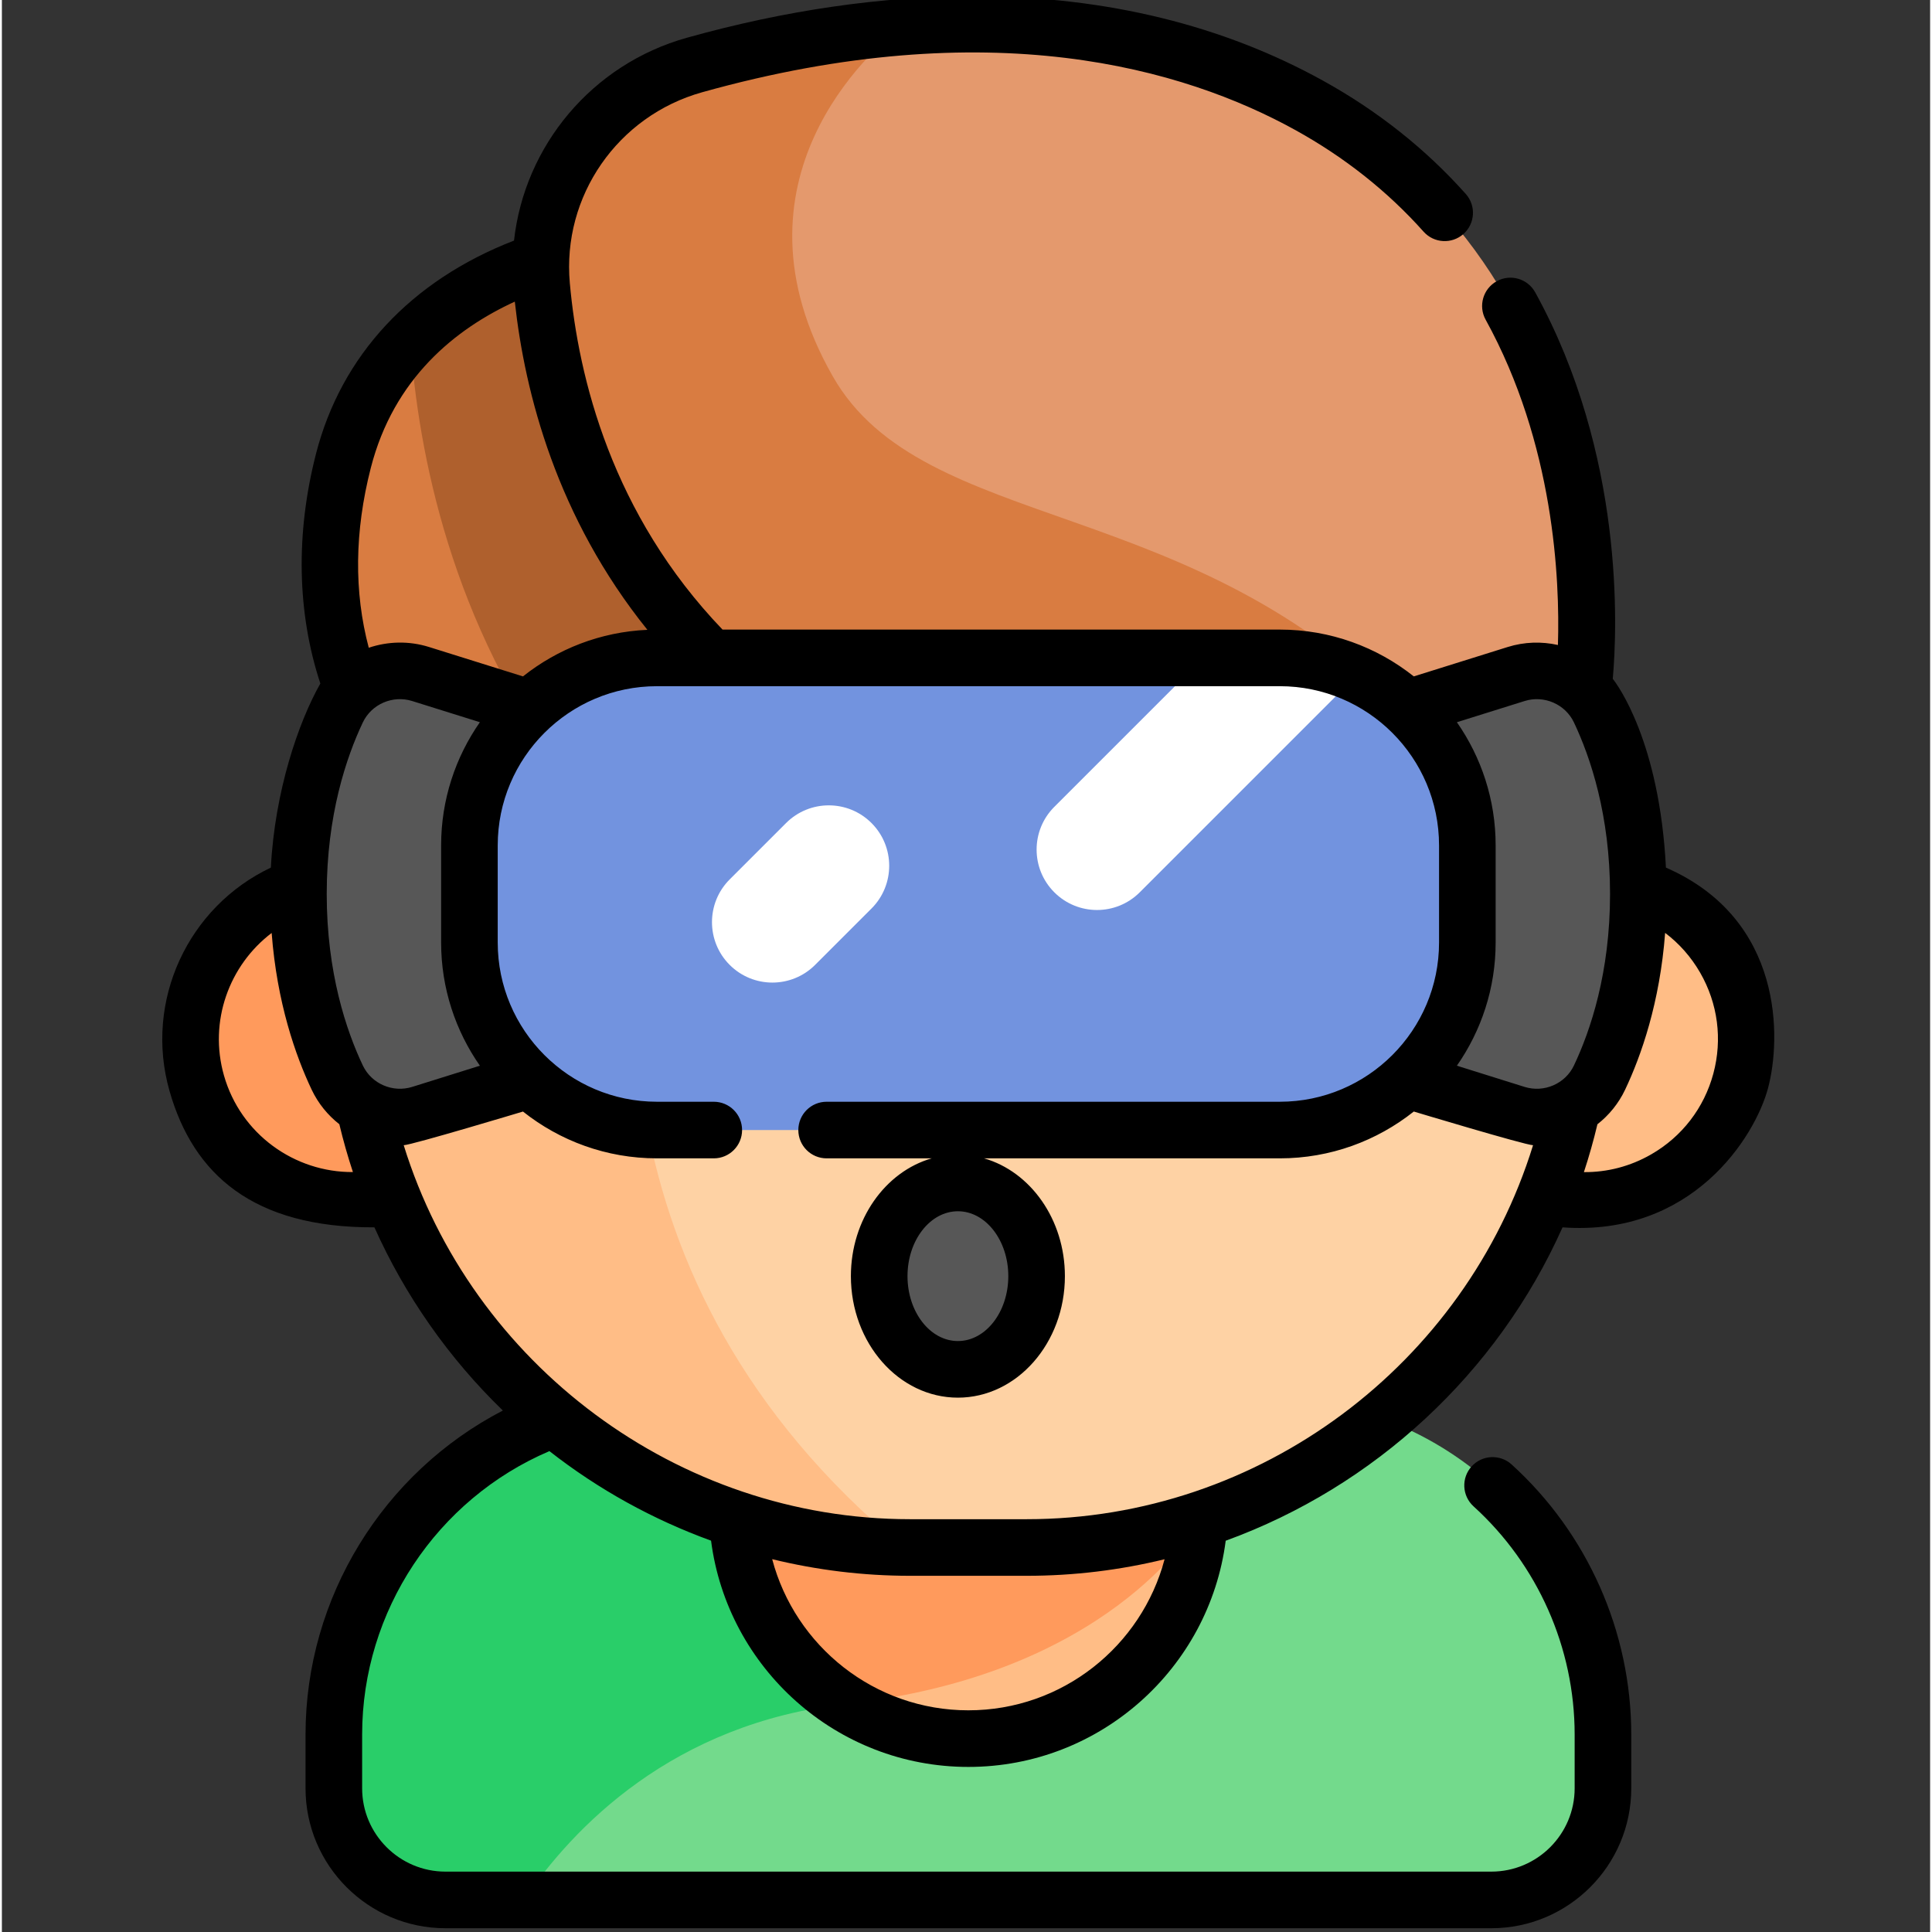<svg height="511pt" viewBox="-42 1 511 511.999" width="511pt" xmlns="http://www.w3.org/2000/svg"><rect x="-42" y="1" width="511" height="511.999" fill="#333333" stroke="none"/><path d="m352.711 504.5h-277.156c-16.34 0-29.586-13.246-29.586-29.586v-14.242c0-49.23 39.906-89.141 89.137-89.141h158.055c49.23 0 89.137 39.91 89.137 89.141v14.242c0 16.34-13.246 29.586-29.586 29.586zm0 0" fill="#73da8c"/><path d="m181.812 452.539c71.523-7.98 93.602-48.734 93.602-48.734v-32.273h-140.309c-49.23 0-89.137 39.91-89.137 89.141v14.242c0 16.34 13.246 29.586 29.586 29.586h20.793c12.953-19.074 39.363-46.816 85.465-51.961zm0 0" fill="#29ce69"/><path d="m275.414 400.473c0 33.844-27.438 61.277-61.281 61.277s-61.281-27.434-61.281-61.277 27.438-61.281 61.281-61.281 61.281 27.438 61.281 61.281zm0 0" fill="#ffbd86"/><path d="m214.133 339.191c-33.844 0-61.281 27.438-61.281 61.281 0 21.98 11.57 41.254 28.961 52.066 68.707-7.672 91.797-45.598 93.5-48.559.066-1.168.098-2.324.098-3.508.004-33.844-27.434-61.281-61.277-61.281zm0 0" fill="#ff9a5c"/><path d="m93.523 276.355c0 23.613-19.145 42.758-42.762 42.758-23.613 0-42.758-19.145-42.758-42.758 0-23.617 19.145-42.758 42.758-42.758 23.617 0 42.762 19.141 42.762 42.758zm0 0" fill="#ff9a5c"/><path d="m420.262 276.355c0 23.613-19.145 42.758-42.758 42.758-23.617 0-42.762-19.145-42.762-42.758 0-23.617 19.145-42.758 42.762-42.758 23.613 0 42.758 19.141 42.758 42.758zm0 0" fill="#ffbd86"/><path d="m229.648 411.102h-31.031c-81.32 0-147.852-66.535-147.852-147.855v-67.926c0-89.852 73.516-163.371 163.367-163.371 89.855 0 163.371 73.516 163.371 163.371v67.926c0 81.32-66.535 147.855-147.855 147.855zm0 0" fill="#fed2a4"/><path d="m128.984 299.469c-7.621-40.352 4.836-81.641 32.121-112.328 40.574-45.641 53.027-155.191 53.027-155.191-89.852 0-163.371 73.516-163.371 163.371v67.926c0 80.77 65.652 146.949 146.219 147.844-42.992-35.605-61.32-76.285-67.996-111.621zm0 0" fill="#ffbd86"/><path d="m122.5 65.367s-60.305 4.281-74.004 57.793c-13.699 53.516 16.266 83.91 16.266 83.91h113.449v-106.312zm0 0" fill="#d97c41"/><path d="m66.223 91.156c2.09 29.777 10.832 75.199 41.516 115.914h70.473v-106.312l-55.711-35.391s-33.543 2.379-56.277 25.789zm0 0" fill="#af602d"/><path d="m101.039 76.719c3.742 41.453 23.402 101.766 100.23 135.711-3.012.258 175.797-28.789 175.797-28.789s14.613-106.488-72.621-154.715c-57.012-31.523-122.344-22.031-162.859-10.711-25.816 7.219-42.957 31.805-40.547 58.504zm0 0" fill="#e4996d"/><path d="m201.27 212.43c-.008-.004-.012-.004-.016-.008-.027.008-.027.012.016.008zm0 0" fill="#c68d6d"/><path d="m178.211 100.758c-29.645-51.965 10.598-86.816 17.77-92.449-20.461 1.66-39.176 5.656-54.391 9.91-25.82 7.215-42.961 31.801-40.551 58.5 3.742 41.453 23.402 101.758 100.215 135.703 1.297-.355 77.562-12.793 129.211-21.199-56.223-59.551-128.297-48.465-152.254-90.465zm0 0" fill="#d97c41"/><path d="m98.074 188.73-29.094-9.109c-8.738-2.734-18.184 1.352-22.105 9.625-4.969 10.492-10.289 26.82-10.289 48.664 0 21.84 5.32 38.172 10.289 48.66 3.922 8.277 13.367 12.359 22.105 9.625l29.094-9.109zm0 0" fill="#575757"/><path d="m330.191 188.73 29.094-9.109c8.738-2.734 18.188 1.352 22.105 9.625 4.969 10.492 10.289 26.82 10.289 48.664 0 21.84-5.32 38.172-10.289 48.66-3.918 8.277-13.367 12.359-22.105 9.625l-29.094-9.109zm0 0" fill="#575757"/><path d="m296.664 300.473h-165.062c-27.449 0-49.699-22.25-49.699-49.699v-25.727c0-27.449 22.25-49.699 49.699-49.699h165.062c27.449 0 49.699 22.25 49.699 49.699v25.727c0 27.449-22.25 49.699-49.699 49.699zm0 0" fill="#7293df"/><path d="m232.211 339.191c0-13.641-9.336-24.699-20.855-24.699s-20.859 11.059-20.859 24.699 9.34 24.699 20.859 24.699 20.855-11.059 20.855-24.699zm0 0" fill="#575757"/><path d="m296.664 175.348h-20.281l-39.48 39.477c-6.254 6.254-6.254 16.395 0 22.645 6.254 6.254 16.391 6.254 22.645 0l57.684-57.684c-6.27-2.848-13.234-4.438-20.566-4.438zm0 0" fill="#fff"/><path d="m150.871 256.703c-6.25-6.254-6.25-16.391 0-22.645l14.945-14.941c6.254-6.254 16.391-6.254 22.645 0 6.25 6.25 6.25 16.391 0 22.645l-14.945 14.941c-6.25 6.254-16.391 6.254-22.645 0zm0 0" fill="#fff"/><path d="m398.988 230.922c-1.688-33.297-12.82-48.465-14.086-50.023 1.191-13.367 3.133-59.453-20.559-102.43-2-3.629-6.562-4.945-10.191-2.945-3.625 2-4.945 6.562-2.945 10.188 18.148 32.918 19.703 68.793 19.16 86.219-4.301-.961-8.883-.855-13.32.535l-24.875 7.785c-9.762-7.754-22.098-12.406-35.508-12.406h-147.688c-29.281-30.535-38.195-66.629-40.465-91.801-2.082-23.055 12.68-44.34 35.098-50.605 76.324-21.336 127.617-6.309 157.211 10.047 13.027 7.207 24.445 16.254 33.934 26.898 2.758 3.094 7.496 3.367 10.59.609 3.09-2.758 3.363-7.496.605-10.59-10.613-11.91-23.355-22.02-37.871-30.043-26.504-14.656-57.191-22.176-91.207-22.355-.43-.004-.855-.004-1.281-.004-24.348 0-49.918 3.695-76.023 10.992-25.234 7.055-43.047 28.648-45.852 53.766-27.273 10.562-45.801 30.422-52.484 56.543-5.422 21.172-5.004 42.113 1.164 60.84-5.809 10.223-12.09 28.629-13.113 48.785-21.832 10.312-33.684 35.246-26.852 59.211 6.293 22.062 22.129 36.238 54.293 36.121 8.109 18.09 19.668 34.629 34.039 48.547-31.699 16.422-52.293 49.559-52.293 85.867v14.242c0 20.449 16.637 37.086 37.086 37.086h277.156c20.449 0 37.086-16.637 37.086-37.086v-14.242c0-27.199-11.559-53.289-31.707-71.578-3.066-2.781-7.809-2.555-10.594.512-2.785 3.07-2.555 7.812.512 10.594 17.023 15.453 26.789 37.492 26.789 60.469v14.246c0 12.176-9.906 22.082-22.086 22.082h-277.156c-12.18 0-22.086-9.906-22.086-22.082v-14.242c0-32.711 19.781-62.375 49.633-75.113 13 10.18 27.492 18.16 42.836 23.73 4.348 33.773 33.262 59.961 68.195 59.961 34.93 0 63.84-26.18 68.191-59.945 39.406-14.34 71.961-44.309 89.262-83.047 34.316 2.504 50.957-23.871 54.445-36.836 3.492-12.961 4.34-44.805-27.043-58.5zm-37.461-44.141c5.156-1.617 10.785.824 13.086 5.676 4.363 9.215 9.566 24.578 9.566 45.453s-5.203 36.238-9.566 45.449c-2.301 4.855-7.926 7.293-13.086 5.68l-17.938-5.617c6.465-9.266 10.273-20.52 10.273-32.648v-25.727c0-12.133-3.809-23.387-10.273-32.652zm-305.766-61.762c6.09-23.785 22.469-36.879 38.168-44.086 2.684 24.492 11.207 57.25 35.137 86.977-12.426.547-23.828 5.078-32.973 12.344l-24.871-7.785c-5.371-1.684-10.953-1.508-15.996.191-3.938-14.824-3.773-30.809.535-47.641zm28.914 158.406-17.938 5.613c-5.16 1.613-10.785-.824-13.086-5.68-4.363-9.211-9.566-24.574-9.566-45.449s5.203-36.238 9.566-45.453c2.301-4.852 7.922-7.293 13.086-5.676l17.938 5.613c-6.465 9.266-10.273 20.52-10.273 32.652v25.727c0 12.133 3.809 23.383 10.273 32.652zm-67.82 2.598c-4.098-14.375 1.387-29.242 12.637-37.777 1.406 18.492 6.344 32.543 10.605 41.535 1.742 3.676 4.289 6.762 7.332 9.152 1.02 4.281 2.219 8.508 3.598 12.672-15.445.109-29.734-10.02-34.172-25.582zm197.277 168.227c-24.91 0-45.914-17.027-51.996-40.055 11.891 2.902 24.141 4.406 36.48 4.406h31.031c12.496 0 24.723-1.52 36.477-4.387-6.09 23.016-27.086 40.035-51.992 40.035zm15.516-50.648h-31.031c-61.531 0-116.133-41.023-134.129-99.109 2.246-.082 31.605-8.922 31.605-8.922 9.766 7.754 22.102 12.402 35.508 12.402h15.059c4.141 0 7.5-3.355 7.5-7.5 0-4.141-3.359-7.5-7.5-7.5h-15.059c-23.27 0-42.199-18.93-42.199-42.199v-25.727c0-23.27 18.93-42.199 42.199-42.199h165.062c23.27 0 42.199 18.93 42.199 42.199v25.727c0 23.27-18.93 42.199-42.199 42.199h-120.098c-4.145 0-7.5 3.359-7.5 7.5 0 4.145 3.355 7.5 7.5 7.5h27.844c-12.293 3.527-21.414 16.184-21.414 31.219 0 17.754 12.723 32.199 28.355 32.199 15.637 0 28.359-14.445 28.359-32.199 0-15.035-9.125-27.691-21.414-31.219h78.367c13.406 0 25.742-4.648 35.508-12.406 0 0 29.359 8.844 31.605 8.926-17.973 58.156-72.379 99.109-134.129 99.109zm-18.293-81.609c7.363 0 13.355 7.719 13.355 17.199 0 9.484-5.992 17.199-13.355 17.199-7.367 0-13.359-7.715-13.359-17.199 0-9.48 5.992-17.199 13.359-17.199zm200.195-36.469c-2.449 9.094-8.293 16.691-16.457 21.387-5.516 3.18-11.645 4.766-17.844 4.711 1.363-4.148 2.562-8.379 3.582-12.68 3.047-2.395 5.594-5.48 7.336-9.156 4.262-9 9.207-23.059 10.609-41.562 3.723 2.812 6.883 6.375 9.281 10.543 4.699 8.16 5.938 17.664 3.492 26.758zm0 0"/></svg>